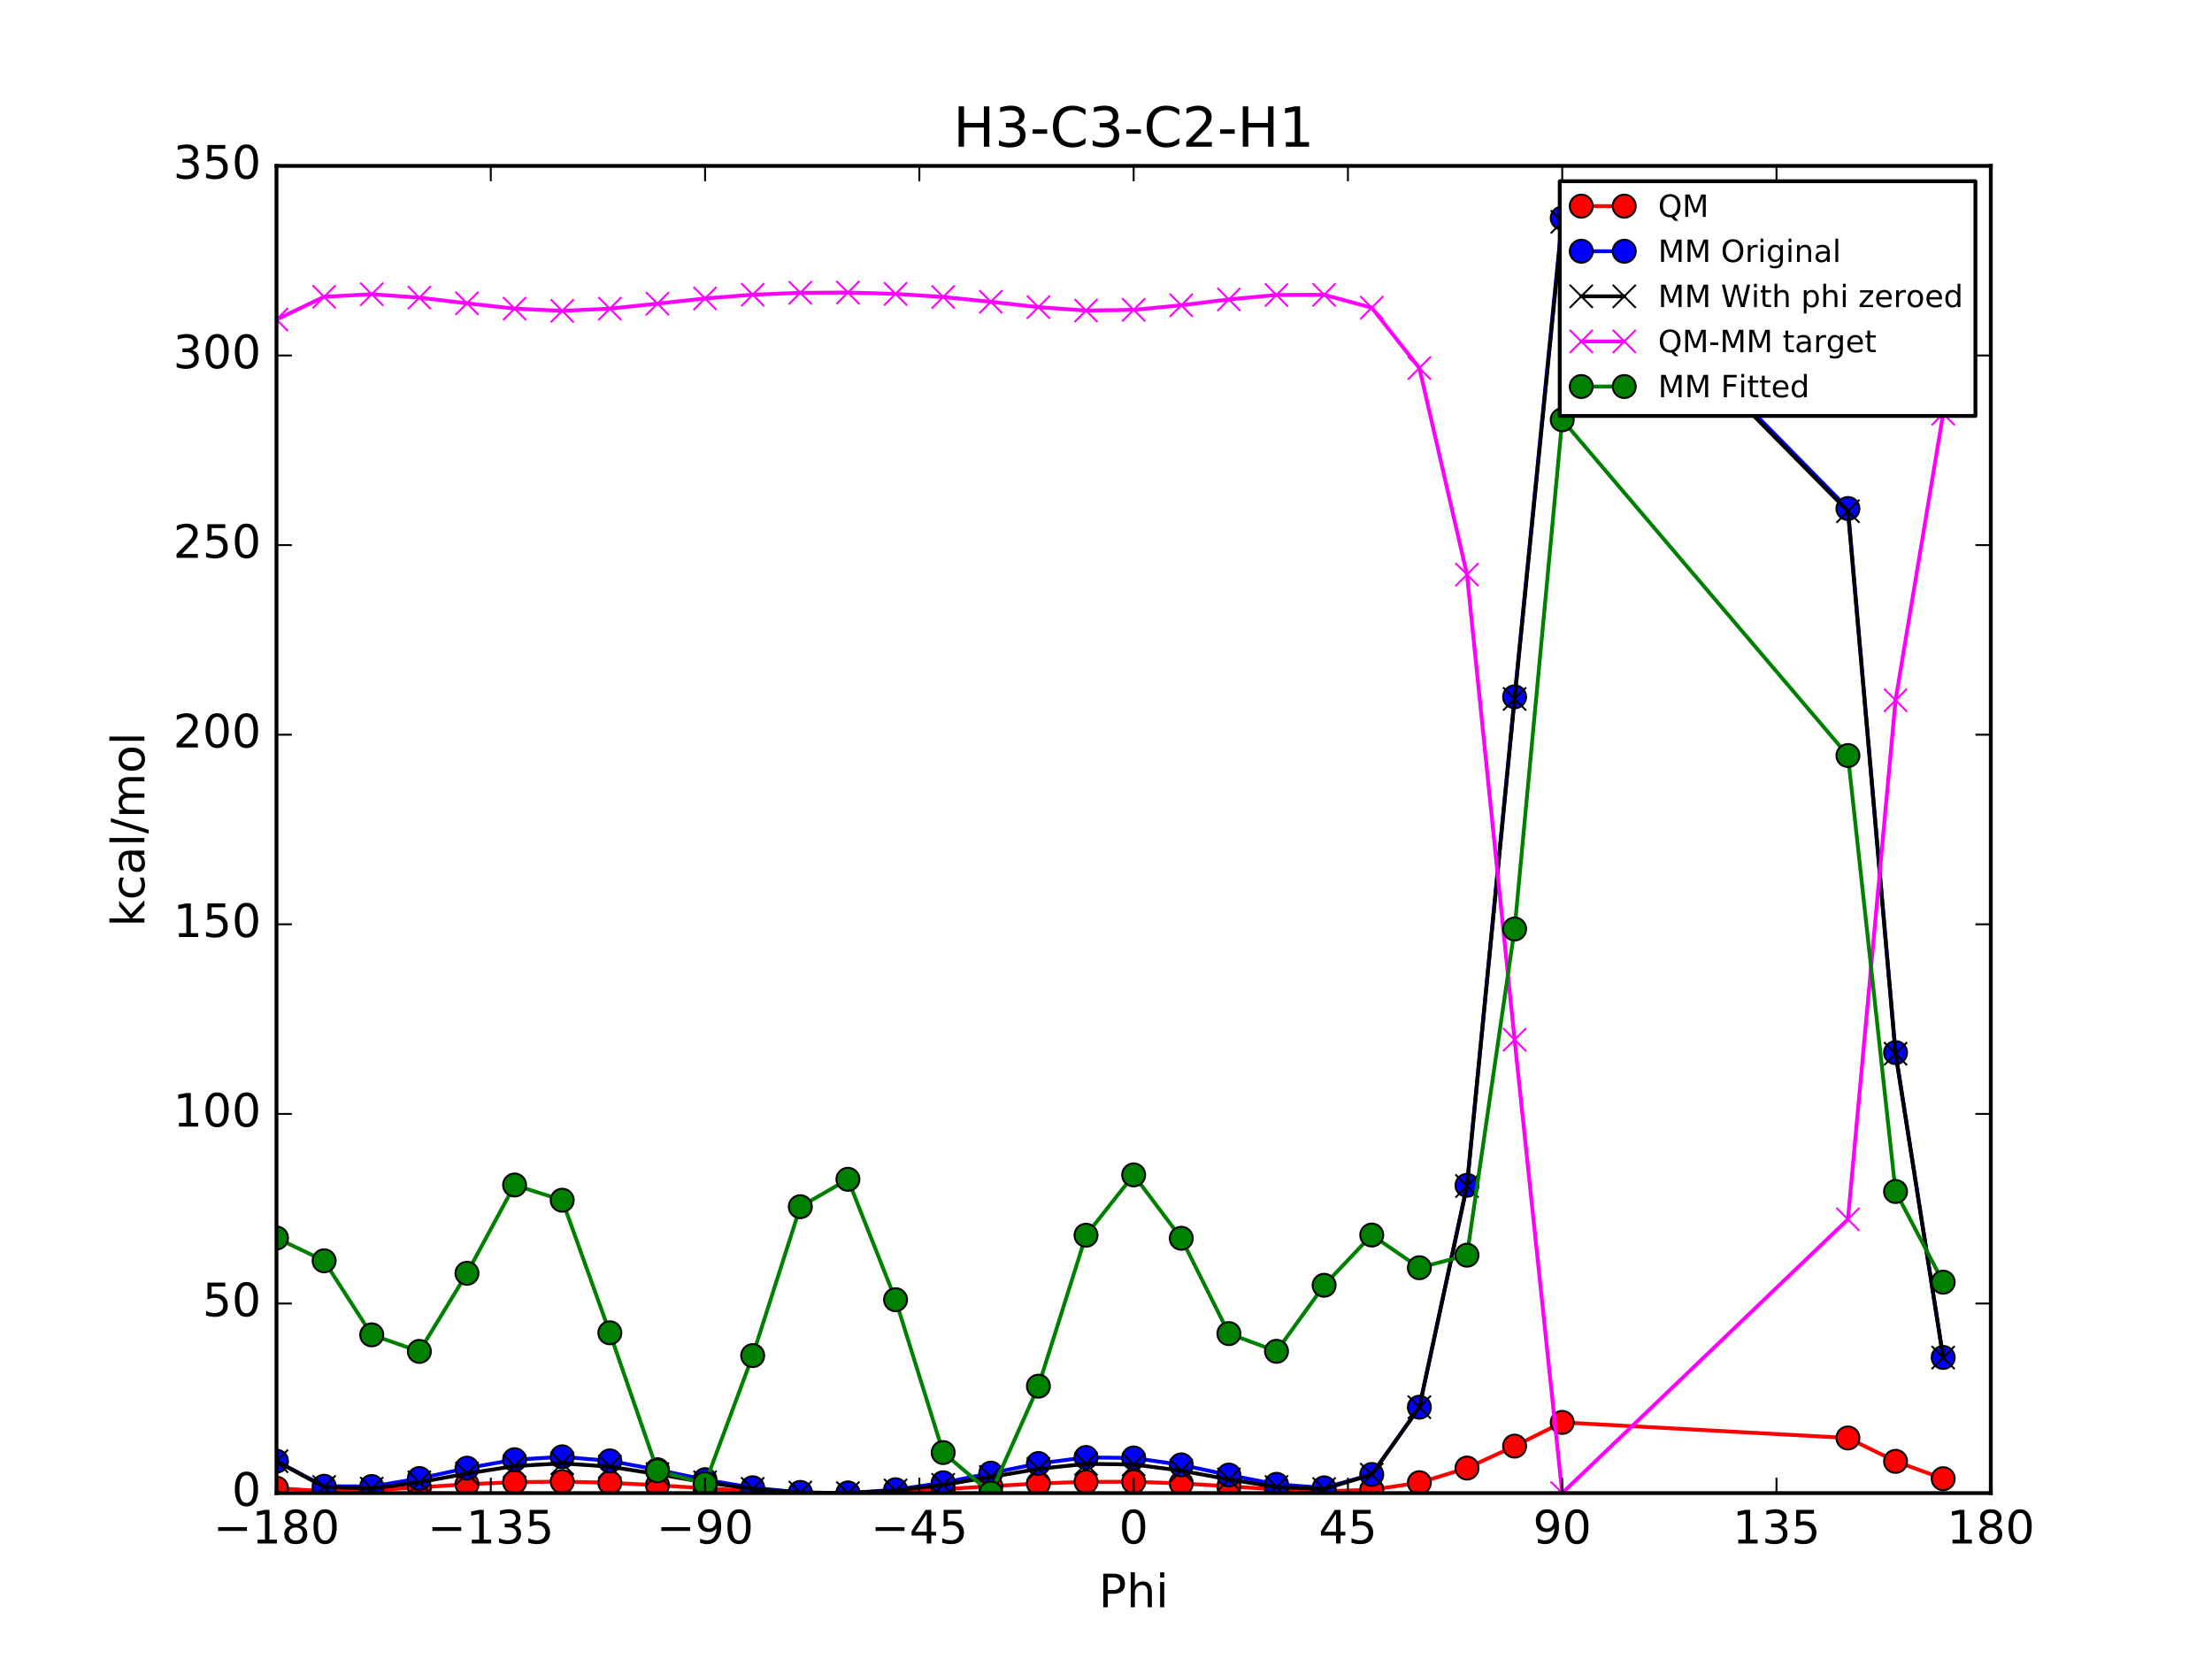 <?xml version="1.0" encoding="utf-8" standalone="no"?>
<!DOCTYPE svg PUBLIC "-//W3C//DTD SVG 1.1//EN"
  "http://www.w3.org/Graphics/SVG/1.1/DTD/svg11.dtd">
<!-- Created with matplotlib (http://matplotlib.org/) -->
<svg height="432pt" version="1.1" viewBox="0 0 576 432" width="576pt" xmlns="http://www.w3.org/2000/svg" xmlns:xlink="http://www.w3.org/1999/xlink">
 <defs>
  <style type="text/css">
*{stroke-linecap:butt;stroke-linejoin:round;stroke-miterlimit:100000;}
  </style>
 </defs>
 <g id="figure_1">
  <g id="patch_1">
   <path d="M 0 432 
L 576 432 
L 576 0 
L 0 0 
z
" style="fill:#ffffff;"/>
  </g>
  <g id="axes_1">
   <g id="patch_2">
    <path d="M 72 388.8 
L 518.4 388.8 
L 518.4 43.2 
L 72 43.2 
z
" style="fill:#ffffff;"/>
   </g>
   <g id="line2d_1">
    <path clip-path="url(#p89a4b77d7e)" d="M 72 387.505 
L 84.4 388.314 
L 96.8 388.067 
L 109.2 387.313 
L 121.6 386.502 
L 134 385.948 
L 146.4 385.811 
L 158.8 386.112 
L 171.2 386.75 
L 183.6 387.543 
L 196 388.269 
L 208.4 388.73 
L 220.8 388.8 
L 233.2 388.461 
L 245.6 387.804 
L 258 387.009 
L 270.4 386.295 
L 282.8 385.865 
L 295.2 385.852 
L 307.6 386.277 
L 320 387.029 
L 332.4 387.846 
L 344.8 388.321 
L 357.2 387.932 
L 369.6 386.092 
L 382 382.278 
L 394.4 376.563 
L 406.8 370.392 
L 481.2 374.445 
L 493.6 380.539 
L 506 385.049 
" style="fill:none;stroke:#ff0000;stroke-linecap:square;"/>
    <defs>
     <path d="M 0 3 
C 0.796 3 1.559 2.684 2.121 2.121 
C 2.684 1.559 3 0.796 3 0 
C 3 -0.796 2.684 -1.559 2.121 -2.121 
C 1.559 -2.684 0.796 -3 0 -3 
C -0.796 -3 -1.559 -2.684 -2.121 -2.121 
C -2.684 -1.559 -3 -0.796 -3 0 
C -3 0.796 -2.684 1.559 -2.121 2.121 
C -1.559 2.684 -0.796 3 0 3 
z
" id="m5b25fff03b" style="stroke:#000000;stroke-width:0.5;"/>
    </defs>
    <g clip-path="url(#p89a4b77d7e)">
     <use style="fill:#ff0000;stroke:#000000;stroke-width:0.5;" x="72" xlink:href="#m5b25fff03b" y="387.505"/>
     <use style="fill:#ff0000;stroke:#000000;stroke-width:0.5;" x="84.4" xlink:href="#m5b25fff03b" y="388.314"/>
     <use style="fill:#ff0000;stroke:#000000;stroke-width:0.5;" x="96.8" xlink:href="#m5b25fff03b" y="388.067"/>
     <use style="fill:#ff0000;stroke:#000000;stroke-width:0.5;" x="109.2" xlink:href="#m5b25fff03b" y="387.313"/>
     <use style="fill:#ff0000;stroke:#000000;stroke-width:0.5;" x="121.6" xlink:href="#m5b25fff03b" y="386.502"/>
     <use style="fill:#ff0000;stroke:#000000;stroke-width:0.5;" x="134" xlink:href="#m5b25fff03b" y="385.948"/>
     <use style="fill:#ff0000;stroke:#000000;stroke-width:0.5;" x="146.4" xlink:href="#m5b25fff03b" y="385.811"/>
     <use style="fill:#ff0000;stroke:#000000;stroke-width:0.5;" x="158.8" xlink:href="#m5b25fff03b" y="386.112"/>
     <use style="fill:#ff0000;stroke:#000000;stroke-width:0.5;" x="171.2" xlink:href="#m5b25fff03b" y="386.75"/>
     <use style="fill:#ff0000;stroke:#000000;stroke-width:0.5;" x="183.6" xlink:href="#m5b25fff03b" y="387.543"/>
     <use style="fill:#ff0000;stroke:#000000;stroke-width:0.5;" x="196" xlink:href="#m5b25fff03b" y="388.269"/>
     <use style="fill:#ff0000;stroke:#000000;stroke-width:0.5;" x="208.4" xlink:href="#m5b25fff03b" y="388.73"/>
     <use style="fill:#ff0000;stroke:#000000;stroke-width:0.5;" x="220.8" xlink:href="#m5b25fff03b" y="388.8"/>
     <use style="fill:#ff0000;stroke:#000000;stroke-width:0.5;" x="233.2" xlink:href="#m5b25fff03b" y="388.461"/>
     <use style="fill:#ff0000;stroke:#000000;stroke-width:0.5;" x="245.6" xlink:href="#m5b25fff03b" y="387.804"/>
     <use style="fill:#ff0000;stroke:#000000;stroke-width:0.5;" x="258" xlink:href="#m5b25fff03b" y="387.009"/>
     <use style="fill:#ff0000;stroke:#000000;stroke-width:0.5;" x="270.4" xlink:href="#m5b25fff03b" y="386.295"/>
     <use style="fill:#ff0000;stroke:#000000;stroke-width:0.5;" x="282.8" xlink:href="#m5b25fff03b" y="385.865"/>
     <use style="fill:#ff0000;stroke:#000000;stroke-width:0.5;" x="295.2" xlink:href="#m5b25fff03b" y="385.852"/>
     <use style="fill:#ff0000;stroke:#000000;stroke-width:0.5;" x="307.6" xlink:href="#m5b25fff03b" y="386.277"/>
     <use style="fill:#ff0000;stroke:#000000;stroke-width:0.5;" x="320" xlink:href="#m5b25fff03b" y="387.029"/>
     <use style="fill:#ff0000;stroke:#000000;stroke-width:0.5;" x="332.4" xlink:href="#m5b25fff03b" y="387.846"/>
     <use style="fill:#ff0000;stroke:#000000;stroke-width:0.5;" x="344.8" xlink:href="#m5b25fff03b" y="388.321"/>
     <use style="fill:#ff0000;stroke:#000000;stroke-width:0.5;" x="357.2" xlink:href="#m5b25fff03b" y="387.932"/>
     <use style="fill:#ff0000;stroke:#000000;stroke-width:0.5;" x="369.6" xlink:href="#m5b25fff03b" y="386.092"/>
     <use style="fill:#ff0000;stroke:#000000;stroke-width:0.5;" x="382" xlink:href="#m5b25fff03b" y="382.278"/>
     <use style="fill:#ff0000;stroke:#000000;stroke-width:0.5;" x="394.4" xlink:href="#m5b25fff03b" y="376.563"/>
     <use style="fill:#ff0000;stroke:#000000;stroke-width:0.5;" x="406.8" xlink:href="#m5b25fff03b" y="370.392"/>
     <use style="fill:#ff0000;stroke:#000000;stroke-width:0.5;" x="481.2" xlink:href="#m5b25fff03b" y="374.445"/>
     <use style="fill:#ff0000;stroke:#000000;stroke-width:0.5;" x="493.6" xlink:href="#m5b25fff03b" y="380.539"/>
     <use style="fill:#ff0000;stroke:#000000;stroke-width:0.5;" x="506" xlink:href="#m5b25fff03b" y="385.049"/>
    </g>
   </g>
   <g id="line2d_2">
    <path clip-path="url(#p89a4b77d7e)" d="M 72 380.488 
L 84.4 387.019 
L 96.8 387.078 
L 109.2 384.992 
L 121.6 382.303 
L 134 380.102 
L 146.4 379.356 
L 158.8 380.41 
L 171.2 382.717 
L 183.6 385.308 
L 196 387.408 
L 208.4 388.621 
L 220.8 388.8 
L 233.2 387.927 
L 245.6 386.098 
L 258 383.606 
L 270.4 381.094 
L 282.8 379.519 
L 295.2 379.65 
L 307.6 381.45 
L 320 384.096 
L 332.4 386.514 
L 344.8 387.439 
L 357.2 383.951 
L 369.6 366.429 
L 382 308.649 
L 394.4 181.45 
L 406.8 56.776 
L 481.2 132.415 
L 493.6 274.096 
L 506 353.475 
" style="fill:none;stroke:#0000ff;stroke-linecap:square;"/>
    <defs>
     <path d="M 0 3 
C 0.796 3 1.559 2.684 2.121 2.121 
C 2.684 1.559 3 0.796 3 0 
C 3 -0.796 2.684 -1.559 2.121 -2.121 
C 1.559 -2.684 0.796 -3 0 -3 
C -0.796 -3 -1.559 -2.684 -2.121 -2.121 
C -2.684 -1.559 -3 -0.796 -3 0 
C -3 0.796 -2.684 1.559 -2.121 2.121 
C -1.559 2.684 -0.796 3 0 3 
z
" id="mc483ec5162" style="stroke:#000000;stroke-width:0.5;"/>
    </defs>
    <g clip-path="url(#p89a4b77d7e)">
     <use style="fill:#0000ff;stroke:#000000;stroke-width:0.5;" x="72" xlink:href="#mc483ec5162" y="380.488"/>
     <use style="fill:#0000ff;stroke:#000000;stroke-width:0.5;" x="84.4" xlink:href="#mc483ec5162" y="387.019"/>
     <use style="fill:#0000ff;stroke:#000000;stroke-width:0.5;" x="96.8" xlink:href="#mc483ec5162" y="387.078"/>
     <use style="fill:#0000ff;stroke:#000000;stroke-width:0.5;" x="109.2" xlink:href="#mc483ec5162" y="384.992"/>
     <use style="fill:#0000ff;stroke:#000000;stroke-width:0.5;" x="121.6" xlink:href="#mc483ec5162" y="382.303"/>
     <use style="fill:#0000ff;stroke:#000000;stroke-width:0.5;" x="134" xlink:href="#mc483ec5162" y="380.102"/>
     <use style="fill:#0000ff;stroke:#000000;stroke-width:0.5;" x="146.4" xlink:href="#mc483ec5162" y="379.356"/>
     <use style="fill:#0000ff;stroke:#000000;stroke-width:0.5;" x="158.8" xlink:href="#mc483ec5162" y="380.41"/>
     <use style="fill:#0000ff;stroke:#000000;stroke-width:0.5;" x="171.2" xlink:href="#mc483ec5162" y="382.717"/>
     <use style="fill:#0000ff;stroke:#000000;stroke-width:0.5;" x="183.6" xlink:href="#mc483ec5162" y="385.308"/>
     <use style="fill:#0000ff;stroke:#000000;stroke-width:0.5;" x="196" xlink:href="#mc483ec5162" y="387.408"/>
     <use style="fill:#0000ff;stroke:#000000;stroke-width:0.5;" x="208.4" xlink:href="#mc483ec5162" y="388.621"/>
     <use style="fill:#0000ff;stroke:#000000;stroke-width:0.5;" x="220.8" xlink:href="#mc483ec5162" y="388.8"/>
     <use style="fill:#0000ff;stroke:#000000;stroke-width:0.5;" x="233.2" xlink:href="#mc483ec5162" y="387.927"/>
     <use style="fill:#0000ff;stroke:#000000;stroke-width:0.5;" x="245.6" xlink:href="#mc483ec5162" y="386.098"/>
     <use style="fill:#0000ff;stroke:#000000;stroke-width:0.5;" x="258" xlink:href="#mc483ec5162" y="383.606"/>
     <use style="fill:#0000ff;stroke:#000000;stroke-width:0.5;" x="270.4" xlink:href="#mc483ec5162" y="381.094"/>
     <use style="fill:#0000ff;stroke:#000000;stroke-width:0.5;" x="282.8" xlink:href="#mc483ec5162" y="379.519"/>
     <use style="fill:#0000ff;stroke:#000000;stroke-width:0.5;" x="295.2" xlink:href="#mc483ec5162" y="379.65"/>
     <use style="fill:#0000ff;stroke:#000000;stroke-width:0.5;" x="307.6" xlink:href="#mc483ec5162" y="381.45"/>
     <use style="fill:#0000ff;stroke:#000000;stroke-width:0.5;" x="320" xlink:href="#mc483ec5162" y="384.096"/>
     <use style="fill:#0000ff;stroke:#000000;stroke-width:0.5;" x="332.4" xlink:href="#mc483ec5162" y="386.514"/>
     <use style="fill:#0000ff;stroke:#000000;stroke-width:0.5;" x="344.8" xlink:href="#mc483ec5162" y="387.439"/>
     <use style="fill:#0000ff;stroke:#000000;stroke-width:0.5;" x="357.2" xlink:href="#mc483ec5162" y="383.951"/>
     <use style="fill:#0000ff;stroke:#000000;stroke-width:0.5;" x="369.6" xlink:href="#mc483ec5162" y="366.429"/>
     <use style="fill:#0000ff;stroke:#000000;stroke-width:0.5;" x="382" xlink:href="#mc483ec5162" y="308.649"/>
     <use style="fill:#0000ff;stroke:#000000;stroke-width:0.5;" x="394.4" xlink:href="#mc483ec5162" y="181.45"/>
     <use style="fill:#0000ff;stroke:#000000;stroke-width:0.5;" x="406.8" xlink:href="#mc483ec5162" y="56.776"/>
     <use style="fill:#0000ff;stroke:#000000;stroke-width:0.5;" x="481.2" xlink:href="#mc483ec5162" y="132.415"/>
     <use style="fill:#0000ff;stroke:#000000;stroke-width:0.5;" x="493.6" xlink:href="#mc483ec5162" y="274.096"/>
     <use style="fill:#0000ff;stroke:#000000;stroke-width:0.5;" x="506" xlink:href="#mc483ec5162" y="353.475"/>
    </g>
   </g>
   <g id="line2d_3">
    <path clip-path="url(#p89a4b77d7e)" d="M 72 380.488 
L 84.4 387.207 
L 96.8 387.631 
L 109.2 385.99 
L 121.6 383.705 
L 134 381.761 
L 146.4 381.053 
L 158.8 381.919 
L 171.2 383.861 
L 183.6 386.008 
L 196 387.704 
L 208.4 388.66 
L 220.8 388.8 
L 233.2 388.116 
L 245.6 386.652 
L 258 384.604 
L 270.4 382.497 
L 282.8 381.178 
L 295.2 381.348 
L 307.6 382.96 
L 320 385.24 
L 332.4 387.214 
L 344.8 387.734 
L 357.2 383.99 
L 369.6 366.429 
L 382 308.837 
L 394.4 182.003 
L 406.8 57.774 
L 481.2 133.115 
L 493.6 274.392 
L 506 353.514 
" style="fill:none;stroke:#000000;stroke-linecap:square;"/>
    <defs>
     <path d="M -3 3 
L 3 -3 
M -3 -3 
L 3 3 
" id="m28db52924e" style="stroke:#000000;stroke-width:0.5;"/>
    </defs>
    <g clip-path="url(#p89a4b77d7e)">
     <use style="stroke:#000000;stroke-width:0.5;" x="72" xlink:href="#m28db52924e" y="380.488"/>
     <use style="stroke:#000000;stroke-width:0.5;" x="84.4" xlink:href="#m28db52924e" y="387.207"/>
     <use style="stroke:#000000;stroke-width:0.5;" x="96.8" xlink:href="#m28db52924e" y="387.631"/>
     <use style="stroke:#000000;stroke-width:0.5;" x="109.2" xlink:href="#m28db52924e" y="385.99"/>
     <use style="stroke:#000000;stroke-width:0.5;" x="121.6" xlink:href="#m28db52924e" y="383.706"/>
     <use style="stroke:#000000;stroke-width:0.5;" x="134" xlink:href="#m28db52924e" y="381.761"/>
     <use style="stroke:#000000;stroke-width:0.5;" x="146.4" xlink:href="#m28db52924e" y="381.053"/>
     <use style="stroke:#000000;stroke-width:0.5;" x="158.8" xlink:href="#m28db52924e" y="381.919"/>
     <use style="stroke:#000000;stroke-width:0.5;" x="171.2" xlink:href="#m28db52924e" y="383.861"/>
     <use style="stroke:#000000;stroke-width:0.5;" x="183.6" xlink:href="#m28db52924e" y="386.008"/>
     <use style="stroke:#000000;stroke-width:0.5;" x="196" xlink:href="#m28db52924e" y="387.704"/>
     <use style="stroke:#000000;stroke-width:0.5;" x="208.4" xlink:href="#m28db52924e" y="388.66"/>
     <use style="stroke:#000000;stroke-width:0.5;" x="220.8" xlink:href="#m28db52924e" y="388.8"/>
     <use style="stroke:#000000;stroke-width:0.5;" x="233.2" xlink:href="#m28db52924e" y="388.116"/>
     <use style="stroke:#000000;stroke-width:0.5;" x="245.6" xlink:href="#m28db52924e" y="386.652"/>
     <use style="stroke:#000000;stroke-width:0.5;" x="258" xlink:href="#m28db52924e" y="384.604"/>
     <use style="stroke:#000000;stroke-width:0.5;" x="270.4" xlink:href="#m28db52924e" y="382.497"/>
     <use style="stroke:#000000;stroke-width:0.5;" x="282.8" xlink:href="#m28db52924e" y="381.178"/>
     <use style="stroke:#000000;stroke-width:0.5;" x="295.2" xlink:href="#m28db52924e" y="381.348"/>
     <use style="stroke:#000000;stroke-width:0.5;" x="307.6" xlink:href="#m28db52924e" y="382.96"/>
     <use style="stroke:#000000;stroke-width:0.5;" x="320" xlink:href="#m28db52924e" y="385.24"/>
     <use style="stroke:#000000;stroke-width:0.5;" x="332.4" xlink:href="#m28db52924e" y="387.214"/>
     <use style="stroke:#000000;stroke-width:0.5;" x="344.8" xlink:href="#m28db52924e" y="387.734"/>
     <use style="stroke:#000000;stroke-width:0.5;" x="357.2" xlink:href="#m28db52924e" y="383.99"/>
     <use style="stroke:#000000;stroke-width:0.5;" x="369.6" xlink:href="#m28db52924e" y="366.429"/>
     <use style="stroke:#000000;stroke-width:0.5;" x="382" xlink:href="#m28db52924e" y="308.837"/>
     <use style="stroke:#000000;stroke-width:0.5;" x="394.4" xlink:href="#m28db52924e" y="182.003"/>
     <use style="stroke:#000000;stroke-width:0.5;" x="406.8" xlink:href="#m28db52924e" y="57.774"/>
     <use style="stroke:#000000;stroke-width:0.5;" x="481.2" xlink:href="#m28db52924e" y="133.115"/>
     <use style="stroke:#000000;stroke-width:0.5;" x="493.6" xlink:href="#m28db52924e" y="274.392"/>
     <use style="stroke:#000000;stroke-width:0.5;" x="506" xlink:href="#m28db52924e" y="353.514"/>
    </g>
   </g>
   <g id="line2d_4">
    <path clip-path="url(#p89a4b77d7e)" d="M 72 83.199 
L 84.4 77.289 
L 96.8 76.618 
L 109.2 77.505 
L 121.6 78.978 
L 134 80.369 
L 146.4 80.94 
L 158.8 80.375 
L 171.2 79.071 
L 183.6 77.717 
L 196 76.747 
L 208.4 76.251 
L 220.8 76.182 
L 233.2 76.527 
L 245.6 77.334 
L 258 78.587 
L 270.4 79.981 
L 282.8 80.869 
L 295.2 80.686 
L 307.6 79.499 
L 320 77.97 
L 332.4 76.815 
L 344.8 76.769 
L 357.2 80.123 
L 369.6 95.845 
L 382 149.623 
L 394.4 270.742 
L 406.8 388.8 
L 481.2 317.512 
L 493.6 182.329 
L 506 107.716 
" style="fill:none;stroke:#ff00ff;stroke-linecap:square;"/>
    <defs>
     <path d="M -3 3 
L 3 -3 
M -3 -3 
L 3 3 
" id="m4cea2592e5" style="stroke:#ff00ff;stroke-width:0.5;"/>
    </defs>
    <g clip-path="url(#p89a4b77d7e)">
     <use style="fill:#ff00ff;stroke:#ff00ff;stroke-width:0.5;" x="72" xlink:href="#m4cea2592e5" y="83.199"/>
     <use style="fill:#ff00ff;stroke:#ff00ff;stroke-width:0.5;" x="84.4" xlink:href="#m4cea2592e5" y="77.289"/>
     <use style="fill:#ff00ff;stroke:#ff00ff;stroke-width:0.5;" x="96.8" xlink:href="#m4cea2592e5" y="76.618"/>
     <use style="fill:#ff00ff;stroke:#ff00ff;stroke-width:0.5;" x="109.2" xlink:href="#m4cea2592e5" y="77.505"/>
     <use style="fill:#ff00ff;stroke:#ff00ff;stroke-width:0.5;" x="121.6" xlink:href="#m4cea2592e5" y="78.978"/>
     <use style="fill:#ff00ff;stroke:#ff00ff;stroke-width:0.5;" x="134" xlink:href="#m4cea2592e5" y="80.369"/>
     <use style="fill:#ff00ff;stroke:#ff00ff;stroke-width:0.5;" x="146.4" xlink:href="#m4cea2592e5" y="80.94"/>
     <use style="fill:#ff00ff;stroke:#ff00ff;stroke-width:0.5;" x="158.8" xlink:href="#m4cea2592e5" y="80.375"/>
     <use style="fill:#ff00ff;stroke:#ff00ff;stroke-width:0.5;" x="171.2" xlink:href="#m4cea2592e5" y="79.071"/>
     <use style="fill:#ff00ff;stroke:#ff00ff;stroke-width:0.5;" x="183.6" xlink:href="#m4cea2592e5" y="77.717"/>
     <use style="fill:#ff00ff;stroke:#ff00ff;stroke-width:0.5;" x="196" xlink:href="#m4cea2592e5" y="76.747"/>
     <use style="fill:#ff00ff;stroke:#ff00ff;stroke-width:0.5;" x="208.4" xlink:href="#m4cea2592e5" y="76.251"/>
     <use style="fill:#ff00ff;stroke:#ff00ff;stroke-width:0.5;" x="220.8" xlink:href="#m4cea2592e5" y="76.182"/>
     <use style="fill:#ff00ff;stroke:#ff00ff;stroke-width:0.5;" x="233.2" xlink:href="#m4cea2592e5" y="76.527"/>
     <use style="fill:#ff00ff;stroke:#ff00ff;stroke-width:0.5;" x="245.6" xlink:href="#m4cea2592e5" y="77.334"/>
     <use style="fill:#ff00ff;stroke:#ff00ff;stroke-width:0.5;" x="258" xlink:href="#m4cea2592e5" y="78.587"/>
     <use style="fill:#ff00ff;stroke:#ff00ff;stroke-width:0.5;" x="270.4" xlink:href="#m4cea2592e5" y="79.981"/>
     <use style="fill:#ff00ff;stroke:#ff00ff;stroke-width:0.5;" x="282.8" xlink:href="#m4cea2592e5" y="80.869"/>
     <use style="fill:#ff00ff;stroke:#ff00ff;stroke-width:0.5;" x="295.2" xlink:href="#m4cea2592e5" y="80.686"/>
     <use style="fill:#ff00ff;stroke:#ff00ff;stroke-width:0.5;" x="307.6" xlink:href="#m4cea2592e5" y="79.499"/>
     <use style="fill:#ff00ff;stroke:#ff00ff;stroke-width:0.5;" x="320" xlink:href="#m4cea2592e5" y="77.97"/>
     <use style="fill:#ff00ff;stroke:#ff00ff;stroke-width:0.5;" x="332.4" xlink:href="#m4cea2592e5" y="76.815"/>
     <use style="fill:#ff00ff;stroke:#ff00ff;stroke-width:0.5;" x="344.8" xlink:href="#m4cea2592e5" y="76.769"/>
     <use style="fill:#ff00ff;stroke:#ff00ff;stroke-width:0.5;" x="357.2" xlink:href="#m4cea2592e5" y="80.123"/>
     <use style="fill:#ff00ff;stroke:#ff00ff;stroke-width:0.5;" x="369.6" xlink:href="#m4cea2592e5" y="95.845"/>
     <use style="fill:#ff00ff;stroke:#ff00ff;stroke-width:0.5;" x="382" xlink:href="#m4cea2592e5" y="149.623"/>
     <use style="fill:#ff00ff;stroke:#ff00ff;stroke-width:0.5;" x="394.4" xlink:href="#m4cea2592e5" y="270.742"/>
     <use style="fill:#ff00ff;stroke:#ff00ff;stroke-width:0.5;" x="406.8" xlink:href="#m4cea2592e5" y="388.8"/>
     <use style="fill:#ff00ff;stroke:#ff00ff;stroke-width:0.5;" x="481.2" xlink:href="#m4cea2592e5" y="317.512"/>
     <use style="fill:#ff00ff;stroke:#ff00ff;stroke-width:0.5;" x="493.6" xlink:href="#m4cea2592e5" y="182.329"/>
     <use style="fill:#ff00ff;stroke:#ff00ff;stroke-width:0.5;" x="506" xlink:href="#m4cea2592e5" y="107.716"/>
    </g>
   </g>
   <g id="line2d_5">
    <path clip-path="url(#p89a4b77d7e)" d="M 72 322.376 
L 84.4 328.308 
L 96.8 347.592 
L 109.2 351.901 
L 121.6 331.56 
L 134 308.575 
L 146.4 312.532 
L 158.8 347.057 
L 171.2 382.98 
L 183.6 386.344 
L 196 352.993 
L 208.4 314.222 
L 220.8 307.087 
L 233.2 338.438 
L 245.6 378.242 
L 258 388.8 
L 270.4 360.958 
L 282.8 321.65 
L 295.2 305.943 
L 307.6 322.443 
L 320 347.268 
L 332.4 351.88 
L 344.8 334.682 
L 357.2 321.598 
L 369.6 330.113 
L 382 326.848 
L 394.4 241.912 
L 406.8 109.316 
L 481.2 196.738 
L 493.6 310.266 
L 506 333.878 
" style="fill:none;stroke:#008000;stroke-linecap:square;"/>
    <defs>
     <path d="M 0 3 
C 0.796 3 1.559 2.684 2.121 2.121 
C 2.684 1.559 3 0.796 3 0 
C 3 -0.796 2.684 -1.559 2.121 -2.121 
C 1.559 -2.684 0.796 -3 0 -3 
C -0.796 -3 -1.559 -2.684 -2.121 -2.121 
C -2.684 -1.559 -3 -0.796 -3 0 
C -3 0.796 -2.684 1.559 -2.121 2.121 
C -1.559 2.684 -0.796 3 0 3 
z
" id="mf1d54297f1" style="stroke:#000000;stroke-width:0.5;"/>
    </defs>
    <g clip-path="url(#p89a4b77d7e)">
     <use style="fill:#008000;stroke:#000000;stroke-width:0.5;" x="72" xlink:href="#mf1d54297f1" y="322.376"/>
     <use style="fill:#008000;stroke:#000000;stroke-width:0.5;" x="84.4" xlink:href="#mf1d54297f1" y="328.308"/>
     <use style="fill:#008000;stroke:#000000;stroke-width:0.5;" x="96.8" xlink:href="#mf1d54297f1" y="347.592"/>
     <use style="fill:#008000;stroke:#000000;stroke-width:0.5;" x="109.2" xlink:href="#mf1d54297f1" y="351.901"/>
     <use style="fill:#008000;stroke:#000000;stroke-width:0.5;" x="121.6" xlink:href="#mf1d54297f1" y="331.56"/>
     <use style="fill:#008000;stroke:#000000;stroke-width:0.5;" x="134" xlink:href="#mf1d54297f1" y="308.575"/>
     <use style="fill:#008000;stroke:#000000;stroke-width:0.5;" x="146.4" xlink:href="#mf1d54297f1" y="312.532"/>
     <use style="fill:#008000;stroke:#000000;stroke-width:0.5;" x="158.8" xlink:href="#mf1d54297f1" y="347.057"/>
     <use style="fill:#008000;stroke:#000000;stroke-width:0.5;" x="171.2" xlink:href="#mf1d54297f1" y="382.98"/>
     <use style="fill:#008000;stroke:#000000;stroke-width:0.5;" x="183.6" xlink:href="#mf1d54297f1" y="386.344"/>
     <use style="fill:#008000;stroke:#000000;stroke-width:0.5;" x="196" xlink:href="#mf1d54297f1" y="352.993"/>
     <use style="fill:#008000;stroke:#000000;stroke-width:0.5;" x="208.4" xlink:href="#mf1d54297f1" y="314.222"/>
     <use style="fill:#008000;stroke:#000000;stroke-width:0.5;" x="220.8" xlink:href="#mf1d54297f1" y="307.087"/>
     <use style="fill:#008000;stroke:#000000;stroke-width:0.5;" x="233.2" xlink:href="#mf1d54297f1" y="338.438"/>
     <use style="fill:#008000;stroke:#000000;stroke-width:0.5;" x="245.6" xlink:href="#mf1d54297f1" y="378.242"/>
     <use style="fill:#008000;stroke:#000000;stroke-width:0.5;" x="258" xlink:href="#mf1d54297f1" y="388.8"/>
     <use style="fill:#008000;stroke:#000000;stroke-width:0.5;" x="270.4" xlink:href="#mf1d54297f1" y="360.958"/>
     <use style="fill:#008000;stroke:#000000;stroke-width:0.5;" x="282.8" xlink:href="#mf1d54297f1" y="321.65"/>
     <use style="fill:#008000;stroke:#000000;stroke-width:0.5;" x="295.2" xlink:href="#mf1d54297f1" y="305.943"/>
     <use style="fill:#008000;stroke:#000000;stroke-width:0.5;" x="307.6" xlink:href="#mf1d54297f1" y="322.443"/>
     <use style="fill:#008000;stroke:#000000;stroke-width:0.5;" x="320" xlink:href="#mf1d54297f1" y="347.268"/>
     <use style="fill:#008000;stroke:#000000;stroke-width:0.5;" x="332.4" xlink:href="#mf1d54297f1" y="351.88"/>
     <use style="fill:#008000;stroke:#000000;stroke-width:0.5;" x="344.8" xlink:href="#mf1d54297f1" y="334.682"/>
     <use style="fill:#008000;stroke:#000000;stroke-width:0.5;" x="357.2" xlink:href="#mf1d54297f1" y="321.598"/>
     <use style="fill:#008000;stroke:#000000;stroke-width:0.5;" x="369.6" xlink:href="#mf1d54297f1" y="330.113"/>
     <use style="fill:#008000;stroke:#000000;stroke-width:0.5;" x="382" xlink:href="#mf1d54297f1" y="326.848"/>
     <use style="fill:#008000;stroke:#000000;stroke-width:0.5;" x="394.4" xlink:href="#mf1d54297f1" y="241.912"/>
     <use style="fill:#008000;stroke:#000000;stroke-width:0.5;" x="406.8" xlink:href="#mf1d54297f1" y="109.316"/>
     <use style="fill:#008000;stroke:#000000;stroke-width:0.5;" x="481.2" xlink:href="#mf1d54297f1" y="196.738"/>
     <use style="fill:#008000;stroke:#000000;stroke-width:0.5;" x="493.6" xlink:href="#mf1d54297f1" y="310.266"/>
     <use style="fill:#008000;stroke:#000000;stroke-width:0.5;" x="506" xlink:href="#mf1d54297f1" y="333.878"/>
    </g>
   </g>
   <g id="patch_3">
    <path d="M 72 388.8 
L 72 43.2 
" style="fill:none;stroke:#000000;stroke-linecap:square;stroke-linejoin:miter;"/>
   </g>
   <g id="patch_4">
    <path d="M 72 388.8 
L 518.4 388.8 
" style="fill:none;stroke:#000000;stroke-linecap:square;stroke-linejoin:miter;"/>
   </g>
   <g id="patch_5">
    <path d="M 72 43.2 
L 518.4 43.2 
" style="fill:none;stroke:#000000;stroke-linecap:square;stroke-linejoin:miter;"/>
   </g>
   <g id="patch_6">
    <path d="M 518.4 388.8 
L 518.4 43.2 
" style="fill:none;stroke:#000000;stroke-linecap:square;stroke-linejoin:miter;"/>
   </g>
   <g id="matplotlib.axis_1">
    <g id="xtick_1">
     <g id="line2d_6">
      <defs>
       <path d="M 0 0 
L 0 -4 
" id="m501c90f278" style="stroke:#000000;stroke-width:0.5;"/>
      </defs>
      <g>
       <use style="stroke:#000000;stroke-width:0.5;" x="72.0" xlink:href="#m501c90f278" y="388.8"/>
      </g>
     </g>
     <g id="line2d_7">
      <defs>
       <path d="M 0 0 
L 0 4 
" id="ma405de0286" style="stroke:#000000;stroke-width:0.5;"/>
      </defs>
      <g>
       <use style="stroke:#000000;stroke-width:0.5;" x="72.0" xlink:href="#ma405de0286" y="43.2"/>
      </g>
     </g>
     <g id="text_1">
      <!-- −180 -->
      <defs>
       <path d="M 31.781 34.625 
Q 24.75 34.625 20.719 30.859 
Q 16.703 27.094 16.703 20.516 
Q 16.703 13.922 20.719 10.156 
Q 24.75 6.391 31.781 6.391 
Q 38.812 6.391 42.859 10.172 
Q 46.922 13.969 46.922 20.516 
Q 46.922 27.094 42.891 30.859 
Q 38.875 34.625 31.781 34.625 
M 21.922 38.812 
Q 15.578 40.375 12.031 44.719 
Q 8.5 49.078 8.5 55.328 
Q 8.5 64.062 14.719 69.141 
Q 20.953 74.219 31.781 74.219 
Q 42.672 74.219 48.875 69.141 
Q 55.078 64.062 55.078 55.328 
Q 55.078 49.078 51.531 44.719 
Q 48 40.375 41.703 38.812 
Q 48.828 37.156 52.797 32.312 
Q 56.781 27.484 56.781 20.516 
Q 56.781 9.906 50.312 4.234 
Q 43.844 -1.422 31.781 -1.422 
Q 19.734 -1.422 13.25 4.234 
Q 6.781 9.906 6.781 20.516 
Q 6.781 27.484 10.781 32.312 
Q 14.797 37.156 21.922 38.812 
M 18.312 54.391 
Q 18.312 48.734 21.844 45.562 
Q 25.391 42.391 31.781 42.391 
Q 38.141 42.391 41.719 45.562 
Q 45.312 48.734 45.312 54.391 
Q 45.312 60.062 41.719 63.234 
Q 38.141 66.406 31.781 66.406 
Q 25.391 66.406 21.844 63.234 
Q 18.312 60.062 18.312 54.391 
" id="BitstreamVeraSans-Roman-38"/>
       <path d="M 10.594 35.5 
L 73.188 35.5 
L 73.188 27.203 
L 10.594 27.203 
z
" id="BitstreamVeraSans-Roman-2212"/>
       <path d="M 31.781 66.406 
Q 24.172 66.406 20.328 58.906 
Q 16.5 51.422 16.5 36.375 
Q 16.5 21.391 20.328 13.891 
Q 24.172 6.391 31.781 6.391 
Q 39.453 6.391 43.281 13.891 
Q 47.125 21.391 47.125 36.375 
Q 47.125 51.422 43.281 58.906 
Q 39.453 66.406 31.781 66.406 
M 31.781 74.219 
Q 44.047 74.219 50.516 64.516 
Q 56.984 54.828 56.984 36.375 
Q 56.984 17.969 50.516 8.266 
Q 44.047 -1.422 31.781 -1.422 
Q 19.531 -1.422 13.062 8.266 
Q 6.594 17.969 6.594 36.375 
Q 6.594 54.828 13.062 64.516 
Q 19.531 74.219 31.781 74.219 
" id="BitstreamVeraSans-Roman-30"/>
       <path d="M 12.406 8.297 
L 28.516 8.297 
L 28.516 63.922 
L 10.984 60.406 
L 10.984 69.391 
L 28.422 72.906 
L 38.281 72.906 
L 38.281 8.297 
L 54.391 8.297 
L 54.391 0 
L 12.406 0 
z
" id="BitstreamVeraSans-Roman-31"/>
      </defs>
      <g transform="translate(55.52 401.918)scale(0.12 -0.12)">
       <use xlink:href="#BitstreamVeraSans-Roman-2212"/>
       <use x="83.789" xlink:href="#BitstreamVeraSans-Roman-31"/>
       <use x="147.412" xlink:href="#BitstreamVeraSans-Roman-38"/>
       <use x="211.035" xlink:href="#BitstreamVeraSans-Roman-30"/>
      </g>
     </g>
    </g>
    <g id="xtick_2">
     <g id="line2d_8">
      <g>
       <use style="stroke:#000000;stroke-width:0.5;" x="127.8" xlink:href="#m501c90f278" y="388.8"/>
      </g>
     </g>
     <g id="line2d_9">
      <g>
       <use style="stroke:#000000;stroke-width:0.5;" x="127.8" xlink:href="#ma405de0286" y="43.2"/>
      </g>
     </g>
     <g id="text_2">
      <!-- −135 -->
      <defs>
       <path d="M 40.578 39.312 
Q 47.656 37.797 51.625 33 
Q 55.609 28.219 55.609 21.188 
Q 55.609 10.406 48.188 4.484 
Q 40.766 -1.422 27.094 -1.422 
Q 22.516 -1.422 17.656 -0.516 
Q 12.797 0.391 7.625 2.203 
L 7.625 11.719 
Q 11.719 9.328 16.594 8.109 
Q 21.484 6.891 26.812 6.891 
Q 36.078 6.891 40.938 10.547 
Q 45.797 14.203 45.797 21.188 
Q 45.797 27.641 41.281 31.266 
Q 36.766 34.906 28.719 34.906 
L 20.219 34.906 
L 20.219 43.016 
L 29.109 43.016 
Q 36.375 43.016 40.234 45.922 
Q 44.094 48.828 44.094 54.297 
Q 44.094 59.906 40.109 62.906 
Q 36.141 65.922 28.719 65.922 
Q 24.656 65.922 20.016 65.031 
Q 15.375 64.156 9.812 62.312 
L 9.812 71.094 
Q 15.438 72.656 20.344 73.438 
Q 25.25 74.219 29.594 74.219 
Q 40.828 74.219 47.359 69.109 
Q 53.906 64.016 53.906 55.328 
Q 53.906 49.266 50.438 45.094 
Q 46.969 40.922 40.578 39.312 
" id="BitstreamVeraSans-Roman-33"/>
       <path d="M 10.797 72.906 
L 49.516 72.906 
L 49.516 64.594 
L 19.828 64.594 
L 19.828 46.734 
Q 21.969 47.469 24.109 47.828 
Q 26.266 48.188 28.422 48.188 
Q 40.625 48.188 47.75 41.5 
Q 54.891 34.812 54.891 23.391 
Q 54.891 11.625 47.562 5.094 
Q 40.234 -1.422 26.906 -1.422 
Q 22.312 -1.422 17.547 -0.641 
Q 12.797 0.141 7.719 1.703 
L 7.719 11.625 
Q 12.109 9.234 16.797 8.062 
Q 21.484 6.891 26.703 6.891 
Q 35.156 6.891 40.078 11.328 
Q 45.016 15.766 45.016 23.391 
Q 45.016 31 40.078 35.438 
Q 35.156 39.891 26.703 39.891 
Q 22.75 39.891 18.812 39.016 
Q 14.891 38.141 10.797 36.281 
z
" id="BitstreamVeraSans-Roman-35"/>
      </defs>
      <g transform="translate(111.32 401.918)scale(0.12 -0.12)">
       <use xlink:href="#BitstreamVeraSans-Roman-2212"/>
       <use x="83.789" xlink:href="#BitstreamVeraSans-Roman-31"/>
       <use x="147.412" xlink:href="#BitstreamVeraSans-Roman-33"/>
       <use x="211.035" xlink:href="#BitstreamVeraSans-Roman-35"/>
      </g>
     </g>
    </g>
    <g id="xtick_3">
     <g id="line2d_10">
      <g>
       <use style="stroke:#000000;stroke-width:0.5;" x="183.6" xlink:href="#m501c90f278" y="388.8"/>
      </g>
     </g>
     <g id="line2d_11">
      <g>
       <use style="stroke:#000000;stroke-width:0.5;" x="183.6" xlink:href="#ma405de0286" y="43.2"/>
      </g>
     </g>
     <g id="text_3">
      <!-- −90 -->
      <defs>
       <path d="M 10.984 1.516 
L 10.984 10.5 
Q 14.703 8.734 18.5 7.812 
Q 22.312 6.891 25.984 6.891 
Q 35.75 6.891 40.891 13.453 
Q 46.047 20.016 46.781 33.406 
Q 43.953 29.203 39.594 26.953 
Q 35.25 24.703 29.984 24.703 
Q 19.047 24.703 12.672 31.312 
Q 6.297 37.938 6.297 49.422 
Q 6.297 60.641 12.938 67.422 
Q 19.578 74.219 30.609 74.219 
Q 43.266 74.219 49.922 64.516 
Q 56.594 54.828 56.594 36.375 
Q 56.594 19.141 48.406 8.859 
Q 40.234 -1.422 26.422 -1.422 
Q 22.703 -1.422 18.891 -0.688 
Q 15.094 0.047 10.984 1.516 
M 30.609 32.422 
Q 37.25 32.422 41.125 36.953 
Q 45.016 41.5 45.016 49.422 
Q 45.016 57.281 41.125 61.844 
Q 37.25 66.406 30.609 66.406 
Q 23.969 66.406 20.094 61.844 
Q 16.219 57.281 16.219 49.422 
Q 16.219 41.5 20.094 36.953 
Q 23.969 32.422 30.609 32.422 
" id="BitstreamVeraSans-Roman-39"/>
      </defs>
      <g transform="translate(170.937 401.918)scale(0.12 -0.12)">
       <use xlink:href="#BitstreamVeraSans-Roman-2212"/>
       <use x="83.789" xlink:href="#BitstreamVeraSans-Roman-39"/>
       <use x="147.412" xlink:href="#BitstreamVeraSans-Roman-30"/>
      </g>
     </g>
    </g>
    <g id="xtick_4">
     <g id="line2d_12">
      <g>
       <use style="stroke:#000000;stroke-width:0.5;" x="239.4" xlink:href="#m501c90f278" y="388.8"/>
      </g>
     </g>
     <g id="line2d_13">
      <g>
       <use style="stroke:#000000;stroke-width:0.5;" x="239.4" xlink:href="#ma405de0286" y="43.2"/>
      </g>
     </g>
     <g id="text_4">
      <!-- −45 -->
      <defs>
       <path d="M 37.797 64.312 
L 12.891 25.391 
L 37.797 25.391 
z
M 35.203 72.906 
L 47.609 72.906 
L 47.609 25.391 
L 58.016 25.391 
L 58.016 17.188 
L 47.609 17.188 
L 47.609 0 
L 37.797 0 
L 37.797 17.188 
L 4.891 17.188 
L 4.891 26.703 
z
" id="BitstreamVeraSans-Roman-34"/>
      </defs>
      <g transform="translate(226.737 401.918)scale(0.12 -0.12)">
       <use xlink:href="#BitstreamVeraSans-Roman-2212"/>
       <use x="83.789" xlink:href="#BitstreamVeraSans-Roman-34"/>
       <use x="147.412" xlink:href="#BitstreamVeraSans-Roman-35"/>
      </g>
     </g>
    </g>
    <g id="xtick_5">
     <g id="line2d_14">
      <g>
       <use style="stroke:#000000;stroke-width:0.5;" x="295.2" xlink:href="#m501c90f278" y="388.8"/>
      </g>
     </g>
     <g id="line2d_15">
      <g>
       <use style="stroke:#000000;stroke-width:0.5;" x="295.2" xlink:href="#ma405de0286" y="43.2"/>
      </g>
     </g>
     <g id="text_5">
      <!-- 0 -->
      <g transform="translate(291.382 401.918)scale(0.12 -0.12)">
       <use xlink:href="#BitstreamVeraSans-Roman-30"/>
      </g>
     </g>
    </g>
    <g id="xtick_6">
     <g id="line2d_16">
      <g>
       <use style="stroke:#000000;stroke-width:0.5;" x="351.0" xlink:href="#m501c90f278" y="388.8"/>
      </g>
     </g>
     <g id="line2d_17">
      <g>
       <use style="stroke:#000000;stroke-width:0.5;" x="351.0" xlink:href="#ma405de0286" y="43.2"/>
      </g>
     </g>
     <g id="text_6">
      <!-- 45 -->
      <g transform="translate(343.365 401.918)scale(0.12 -0.12)">
       <use xlink:href="#BitstreamVeraSans-Roman-34"/>
       <use x="63.623" xlink:href="#BitstreamVeraSans-Roman-35"/>
      </g>
     </g>
    </g>
    <g id="xtick_7">
     <g id="line2d_18">
      <g>
       <use style="stroke:#000000;stroke-width:0.5;" x="406.8" xlink:href="#m501c90f278" y="388.8"/>
      </g>
     </g>
     <g id="line2d_19">
      <g>
       <use style="stroke:#000000;stroke-width:0.5;" x="406.8" xlink:href="#ma405de0286" y="43.2"/>
      </g>
     </g>
     <g id="text_7">
      <!-- 90 -->
      <g transform="translate(399.165 401.918)scale(0.12 -0.12)">
       <use xlink:href="#BitstreamVeraSans-Roman-39"/>
       <use x="63.623" xlink:href="#BitstreamVeraSans-Roman-30"/>
      </g>
     </g>
    </g>
    <g id="xtick_8">
     <g id="line2d_20">
      <g>
       <use style="stroke:#000000;stroke-width:0.5;" x="462.6" xlink:href="#m501c90f278" y="388.8"/>
      </g>
     </g>
     <g id="line2d_21">
      <g>
       <use style="stroke:#000000;stroke-width:0.5;" x="462.6" xlink:href="#ma405de0286" y="43.2"/>
      </g>
     </g>
     <g id="text_8">
      <!-- 135 -->
      <g transform="translate(451.147 401.918)scale(0.12 -0.12)">
       <use xlink:href="#BitstreamVeraSans-Roman-31"/>
       <use x="63.623" xlink:href="#BitstreamVeraSans-Roman-33"/>
       <use x="127.246" xlink:href="#BitstreamVeraSans-Roman-35"/>
      </g>
     </g>
    </g>
    <g id="xtick_9">
     <g id="line2d_22">
      <g>
       <use style="stroke:#000000;stroke-width:0.5;" x="518.4" xlink:href="#m501c90f278" y="388.8"/>
      </g>
     </g>
     <g id="line2d_23">
      <g>
       <use style="stroke:#000000;stroke-width:0.5;" x="518.4" xlink:href="#ma405de0286" y="43.2"/>
      </g>
     </g>
     <g id="text_9">
      <!-- 180 -->
      <g transform="translate(506.947 401.918)scale(0.12 -0.12)">
       <use xlink:href="#BitstreamVeraSans-Roman-31"/>
       <use x="63.623" xlink:href="#BitstreamVeraSans-Roman-38"/>
       <use x="127.246" xlink:href="#BitstreamVeraSans-Roman-30"/>
      </g>
     </g>
    </g>
    <g id="text_10">
     <!-- Phi -->
     <defs>
      <path d="M 19.672 64.797 
L 19.672 37.406 
L 32.078 37.406 
Q 38.969 37.406 42.719 40.969 
Q 46.484 44.531 46.484 51.125 
Q 46.484 57.672 42.719 61.234 
Q 38.969 64.797 32.078 64.797 
z
M 9.812 72.906 
L 32.078 72.906 
Q 44.344 72.906 50.609 67.359 
Q 56.891 61.812 56.891 51.125 
Q 56.891 40.328 50.609 34.812 
Q 44.344 29.297 32.078 29.297 
L 19.672 29.297 
L 19.672 0 
L 9.812 0 
z
" id="BitstreamVeraSans-Roman-50"/>
      <path d="M 9.422 54.688 
L 18.406 54.688 
L 18.406 0 
L 9.422 0 
z
M 9.422 75.984 
L 18.406 75.984 
L 18.406 64.594 
L 9.422 64.594 
z
" id="BitstreamVeraSans-Roman-69"/>
      <path d="M 54.891 33.016 
L 54.891 0 
L 45.906 0 
L 45.906 32.719 
Q 45.906 40.484 42.875 44.328 
Q 39.844 48.188 33.797 48.188 
Q 26.516 48.188 22.312 43.547 
Q 18.109 38.922 18.109 30.906 
L 18.109 0 
L 9.078 0 
L 9.078 75.984 
L 18.109 75.984 
L 18.109 46.188 
Q 21.344 51.125 25.703 53.562 
Q 30.078 56 35.797 56 
Q 45.219 56 50.047 50.172 
Q 54.891 44.344 54.891 33.016 
" id="BitstreamVeraSans-Roman-68"/>
     </defs>
     <g transform="translate(286.113 418.532)scale(0.12 -0.12)">
      <use xlink:href="#BitstreamVeraSans-Roman-50"/>
      <use x="60.303" xlink:href="#BitstreamVeraSans-Roman-68"/>
      <use x="123.682" xlink:href="#BitstreamVeraSans-Roman-69"/>
     </g>
    </g>
   </g>
   <g id="matplotlib.axis_2">
    <g id="ytick_1">
     <g id="line2d_24">
      <defs>
       <path d="M 0 0 
L 4 0 
" id="m9b8c489b2f" style="stroke:#000000;stroke-width:0.5;"/>
      </defs>
      <g>
       <use style="stroke:#000000;stroke-width:0.5;" x="72.0" xlink:href="#m9b8c489b2f" y="388.8"/>
      </g>
     </g>
     <g id="line2d_25">
      <defs>
       <path d="M 0 0 
L -4 0 
" id="me1a76c009a" style="stroke:#000000;stroke-width:0.5;"/>
      </defs>
      <g>
       <use style="stroke:#000000;stroke-width:0.5;" x="518.4" xlink:href="#me1a76c009a" y="388.8"/>
      </g>
     </g>
     <g id="text_11">
      <!-- 0 -->
      <g transform="translate(60.365 392.111)scale(0.12 -0.12)">
       <use xlink:href="#BitstreamVeraSans-Roman-30"/>
      </g>
     </g>
    </g>
    <g id="ytick_2">
     <g id="line2d_26">
      <g>
       <use style="stroke:#000000;stroke-width:0.5;" x="72.0" xlink:href="#m9b8c489b2f" y="339.429"/>
      </g>
     </g>
     <g id="line2d_27">
      <g>
       <use style="stroke:#000000;stroke-width:0.5;" x="518.4" xlink:href="#me1a76c009a" y="339.429"/>
      </g>
     </g>
     <g id="text_12">
      <!-- 50 -->
      <g transform="translate(52.73 342.74)scale(0.12 -0.12)">
       <use xlink:href="#BitstreamVeraSans-Roman-35"/>
       <use x="63.623" xlink:href="#BitstreamVeraSans-Roman-30"/>
      </g>
     </g>
    </g>
    <g id="ytick_3">
     <g id="line2d_28">
      <g>
       <use style="stroke:#000000;stroke-width:0.5;" x="72.0" xlink:href="#m9b8c489b2f" y="290.057"/>
      </g>
     </g>
     <g id="line2d_29">
      <g>
       <use style="stroke:#000000;stroke-width:0.5;" x="518.4" xlink:href="#me1a76c009a" y="290.057"/>
      </g>
     </g>
     <g id="text_13">
      <!-- 100 -->
      <g transform="translate(45.095 293.368)scale(0.12 -0.12)">
       <use xlink:href="#BitstreamVeraSans-Roman-31"/>
       <use x="63.623" xlink:href="#BitstreamVeraSans-Roman-30"/>
       <use x="127.246" xlink:href="#BitstreamVeraSans-Roman-30"/>
      </g>
     </g>
    </g>
    <g id="ytick_4">
     <g id="line2d_30">
      <g>
       <use style="stroke:#000000;stroke-width:0.5;" x="72.0" xlink:href="#m9b8c489b2f" y="240.686"/>
      </g>
     </g>
     <g id="line2d_31">
      <g>
       <use style="stroke:#000000;stroke-width:0.5;" x="518.4" xlink:href="#me1a76c009a" y="240.686"/>
      </g>
     </g>
     <g id="text_14">
      <!-- 150 -->
      <g transform="translate(45.095 243.997)scale(0.12 -0.12)">
       <use xlink:href="#BitstreamVeraSans-Roman-31"/>
       <use x="63.623" xlink:href="#BitstreamVeraSans-Roman-35"/>
       <use x="127.246" xlink:href="#BitstreamVeraSans-Roman-30"/>
      </g>
     </g>
    </g>
    <g id="ytick_5">
     <g id="line2d_32">
      <g>
       <use style="stroke:#000000;stroke-width:0.5;" x="72.0" xlink:href="#m9b8c489b2f" y="191.314"/>
      </g>
     </g>
     <g id="line2d_33">
      <g>
       <use style="stroke:#000000;stroke-width:0.5;" x="518.4" xlink:href="#me1a76c009a" y="191.314"/>
      </g>
     </g>
     <g id="text_15">
      <!-- 200 -->
      <defs>
       <path d="M 19.188 8.297 
L 53.609 8.297 
L 53.609 0 
L 7.328 0 
L 7.328 8.297 
Q 12.938 14.109 22.625 23.891 
Q 32.328 33.688 34.812 36.531 
Q 39.547 41.844 41.422 45.531 
Q 43.312 49.219 43.312 52.781 
Q 43.312 58.594 39.234 62.25 
Q 35.156 65.922 28.609 65.922 
Q 23.969 65.922 18.812 64.312 
Q 13.672 62.703 7.812 59.422 
L 7.812 69.391 
Q 13.766 71.781 18.938 73 
Q 24.125 74.219 28.422 74.219 
Q 39.75 74.219 46.484 68.547 
Q 53.219 62.891 53.219 53.422 
Q 53.219 48.922 51.531 44.891 
Q 49.859 40.875 45.406 35.406 
Q 44.188 33.984 37.641 27.219 
Q 31.109 20.453 19.188 8.297 
" id="BitstreamVeraSans-Roman-32"/>
      </defs>
      <g transform="translate(45.095 194.626)scale(0.12 -0.12)">
       <use xlink:href="#BitstreamVeraSans-Roman-32"/>
       <use x="63.623" xlink:href="#BitstreamVeraSans-Roman-30"/>
       <use x="127.246" xlink:href="#BitstreamVeraSans-Roman-30"/>
      </g>
     </g>
    </g>
    <g id="ytick_6">
     <g id="line2d_34">
      <g>
       <use style="stroke:#000000;stroke-width:0.5;" x="72.0" xlink:href="#m9b8c489b2f" y="141.943"/>
      </g>
     </g>
     <g id="line2d_35">
      <g>
       <use style="stroke:#000000;stroke-width:0.5;" x="518.4" xlink:href="#me1a76c009a" y="141.943"/>
      </g>
     </g>
     <g id="text_16">
      <!-- 250 -->
      <g transform="translate(45.095 145.254)scale(0.12 -0.12)">
       <use xlink:href="#BitstreamVeraSans-Roman-32"/>
       <use x="63.623" xlink:href="#BitstreamVeraSans-Roman-35"/>
       <use x="127.246" xlink:href="#BitstreamVeraSans-Roman-30"/>
      </g>
     </g>
    </g>
    <g id="ytick_7">
     <g id="line2d_36">
      <g>
       <use style="stroke:#000000;stroke-width:0.5;" x="72.0" xlink:href="#m9b8c489b2f" y="92.571"/>
      </g>
     </g>
     <g id="line2d_37">
      <g>
       <use style="stroke:#000000;stroke-width:0.5;" x="518.4" xlink:href="#me1a76c009a" y="92.571"/>
      </g>
     </g>
     <g id="text_17">
      <!-- 300 -->
      <g transform="translate(45.095 95.883)scale(0.12 -0.12)">
       <use xlink:href="#BitstreamVeraSans-Roman-33"/>
       <use x="63.623" xlink:href="#BitstreamVeraSans-Roman-30"/>
       <use x="127.246" xlink:href="#BitstreamVeraSans-Roman-30"/>
      </g>
     </g>
    </g>
    <g id="ytick_8">
     <g id="line2d_38">
      <g>
       <use style="stroke:#000000;stroke-width:0.5;" x="72.0" xlink:href="#m9b8c489b2f" y="43.2"/>
      </g>
     </g>
     <g id="line2d_39">
      <g>
       <use style="stroke:#000000;stroke-width:0.5;" x="518.4" xlink:href="#me1a76c009a" y="43.2"/>
      </g>
     </g>
     <g id="text_18">
      <!-- 350 -->
      <g transform="translate(45.095 46.511)scale(0.12 -0.12)">
       <use xlink:href="#BitstreamVeraSans-Roman-33"/>
       <use x="63.623" xlink:href="#BitstreamVeraSans-Roman-35"/>
       <use x="127.246" xlink:href="#BitstreamVeraSans-Roman-30"/>
      </g>
     </g>
    </g>
    <g id="text_19">
     <!-- kcal/mol -->
     <defs>
      <path d="M 9.078 75.984 
L 18.109 75.984 
L 18.109 31.109 
L 44.922 54.688 
L 56.391 54.688 
L 27.391 29.109 
L 57.625 0 
L 45.906 0 
L 18.109 26.703 
L 18.109 0 
L 9.078 0 
z
" id="BitstreamVeraSans-Roman-6b"/>
      <path d="M 30.609 48.391 
Q 23.391 48.391 19.188 42.75 
Q 14.984 37.109 14.984 27.297 
Q 14.984 17.484 19.156 11.844 
Q 23.344 6.203 30.609 6.203 
Q 37.797 6.203 41.984 11.859 
Q 46.188 17.531 46.188 27.297 
Q 46.188 37.016 41.984 42.703 
Q 37.797 48.391 30.609 48.391 
M 30.609 56 
Q 42.328 56 49.016 48.375 
Q 55.719 40.766 55.719 27.297 
Q 55.719 13.875 49.016 6.219 
Q 42.328 -1.422 30.609 -1.422 
Q 18.844 -1.422 12.172 6.219 
Q 5.516 13.875 5.516 27.297 
Q 5.516 40.766 12.172 48.375 
Q 18.844 56 30.609 56 
" id="BitstreamVeraSans-Roman-6f"/>
      <path d="M 48.781 52.594 
L 48.781 44.188 
Q 44.969 46.297 41.141 47.344 
Q 37.312 48.391 33.406 48.391 
Q 24.656 48.391 19.812 42.844 
Q 14.984 37.312 14.984 27.297 
Q 14.984 17.281 19.812 11.734 
Q 24.656 6.203 33.406 6.203 
Q 37.312 6.203 41.141 7.25 
Q 44.969 8.297 48.781 10.406 
L 48.781 2.094 
Q 45.016 0.344 40.984 -0.531 
Q 36.969 -1.422 32.422 -1.422 
Q 20.062 -1.422 12.781 6.344 
Q 5.516 14.109 5.516 27.297 
Q 5.516 40.672 12.859 48.328 
Q 20.219 56 33.016 56 
Q 37.156 56 41.109 55.141 
Q 45.062 54.297 48.781 52.594 
" id="BitstreamVeraSans-Roman-63"/>
      <path d="M 25.391 72.906 
L 33.688 72.906 
L 8.297 -9.281 
L 0 -9.281 
z
" id="BitstreamVeraSans-Roman-2f"/>
      <path d="M 52 44.188 
Q 55.375 50.25 60.062 53.125 
Q 64.75 56 71.094 56 
Q 79.641 56 84.281 50.016 
Q 88.922 44.047 88.922 33.016 
L 88.922 0 
L 79.891 0 
L 79.891 32.719 
Q 79.891 40.578 77.094 44.375 
Q 74.312 48.188 68.609 48.188 
Q 61.625 48.188 57.562 43.547 
Q 53.516 38.922 53.516 30.906 
L 53.516 0 
L 44.484 0 
L 44.484 32.719 
Q 44.484 40.625 41.703 44.406 
Q 38.922 48.188 33.109 48.188 
Q 26.219 48.188 22.156 43.531 
Q 18.109 38.875 18.109 30.906 
L 18.109 0 
L 9.078 0 
L 9.078 54.688 
L 18.109 54.688 
L 18.109 46.188 
Q 21.188 51.219 25.484 53.609 
Q 29.781 56 35.688 56 
Q 41.656 56 45.828 52.969 
Q 50 49.953 52 44.188 
" id="BitstreamVeraSans-Roman-6d"/>
      <path d="M 9.422 75.984 
L 18.406 75.984 
L 18.406 0 
L 9.422 0 
z
" id="BitstreamVeraSans-Roman-6c"/>
      <path d="M 34.281 27.484 
Q 23.391 27.484 19.188 25 
Q 14.984 22.516 14.984 16.5 
Q 14.984 11.719 18.141 8.906 
Q 21.297 6.109 26.703 6.109 
Q 34.188 6.109 38.703 11.406 
Q 43.219 16.703 43.219 25.484 
L 43.219 27.484 
z
M 52.203 31.203 
L 52.203 0 
L 43.219 0 
L 43.219 8.297 
Q 40.141 3.328 35.547 0.953 
Q 30.953 -1.422 24.312 -1.422 
Q 15.922 -1.422 10.953 3.297 
Q 6 8.016 6 15.922 
Q 6 25.141 12.172 29.828 
Q 18.359 34.516 30.609 34.516 
L 43.219 34.516 
L 43.219 35.406 
Q 43.219 41.609 39.141 45 
Q 35.062 48.391 27.688 48.391 
Q 23 48.391 18.547 47.266 
Q 14.109 46.141 10.016 43.891 
L 10.016 52.203 
Q 14.938 54.109 19.578 55.047 
Q 24.219 56 28.609 56 
Q 40.484 56 46.344 49.844 
Q 52.203 43.703 52.203 31.203 
" id="BitstreamVeraSans-Roman-61"/>
     </defs>
     <g transform="translate(37.599 241.321)rotate(-90.0)scale(0.12 -0.12)">
      <use xlink:href="#BitstreamVeraSans-Roman-6b"/>
      <use x="57.91" xlink:href="#BitstreamVeraSans-Roman-63"/>
      <use x="112.891" xlink:href="#BitstreamVeraSans-Roman-61"/>
      <use x="174.17" xlink:href="#BitstreamVeraSans-Roman-6c"/>
      <use x="201.953" xlink:href="#BitstreamVeraSans-Roman-2f"/>
      <use x="235.645" xlink:href="#BitstreamVeraSans-Roman-6d"/>
      <use x="333.057" xlink:href="#BitstreamVeraSans-Roman-6f"/>
      <use x="394.238" xlink:href="#BitstreamVeraSans-Roman-6c"/>
     </g>
    </g>
   </g>
   <g id="text_20">
    <!-- H3-C3-C2-H1 -->
    <defs>
     <path d="M 64.406 67.281 
L 64.406 56.891 
Q 59.422 61.531 53.781 63.812 
Q 48.141 66.109 41.797 66.109 
Q 29.297 66.109 22.656 58.469 
Q 16.016 50.828 16.016 36.375 
Q 16.016 21.969 22.656 14.328 
Q 29.297 6.688 41.797 6.688 
Q 48.141 6.688 53.781 8.984 
Q 59.422 11.281 64.406 15.922 
L 64.406 5.609 
Q 59.234 2.094 53.438 0.328 
Q 47.656 -1.422 41.219 -1.422 
Q 24.656 -1.422 15.125 8.703 
Q 5.609 18.844 5.609 36.375 
Q 5.609 53.953 15.125 64.078 
Q 24.656 74.219 41.219 74.219 
Q 47.75 74.219 53.531 72.484 
Q 59.328 70.75 64.406 67.281 
" id="BitstreamVeraSans-Roman-43"/>
     <path d="M 9.812 72.906 
L 19.672 72.906 
L 19.672 43.016 
L 55.516 43.016 
L 55.516 72.906 
L 65.375 72.906 
L 65.375 0 
L 55.516 0 
L 55.516 34.719 
L 19.672 34.719 
L 19.672 0 
L 9.812 0 
z
" id="BitstreamVeraSans-Roman-48"/>
     <path d="M 4.891 31.391 
L 31.203 31.391 
L 31.203 23.391 
L 4.891 23.391 
z
" id="BitstreamVeraSans-Roman-2d"/>
    </defs>
    <g transform="translate(248.199 38.2)scale(0.144 -0.144)">
     <use xlink:href="#BitstreamVeraSans-Roman-48"/>
     <use x="75.195" xlink:href="#BitstreamVeraSans-Roman-33"/>
     <use x="138.818" xlink:href="#BitstreamVeraSans-Roman-2d"/>
     <use x="174.902" xlink:href="#BitstreamVeraSans-Roman-43"/>
     <use x="244.727" xlink:href="#BitstreamVeraSans-Roman-33"/>
     <use x="308.35" xlink:href="#BitstreamVeraSans-Roman-2d"/>
     <use x="344.434" xlink:href="#BitstreamVeraSans-Roman-43"/>
     <use x="414.258" xlink:href="#BitstreamVeraSans-Roman-32"/>
     <use x="477.881" xlink:href="#BitstreamVeraSans-Roman-2d"/>
     <use x="513.965" xlink:href="#BitstreamVeraSans-Roman-48"/>
     <use x="589.16" xlink:href="#BitstreamVeraSans-Roman-31"/>
    </g>
   </g>
   <g id="legend_1">
    <g id="patch_7">
     <path d="M 406.156 108.312 
L 514.4 108.312 
L 514.4 47.2 
L 406.156 47.2 
z
" style="fill:#ffffff;stroke:#000000;stroke-linejoin:miter;"/>
    </g>
    <g id="line2d_40">
     <path d="M 411.756 53.679 
L 422.956 53.679 
" style="fill:none;stroke:#ff0000;stroke-linecap:square;"/>
    </g>
    <g id="line2d_41">
     <g>
      <use style="fill:#ff0000;stroke:#000000;stroke-width:0.5;" x="411.756" xlink:href="#m5b25fff03b" y="53.679"/>
      <use style="fill:#ff0000;stroke:#000000;stroke-width:0.5;" x="422.956" xlink:href="#m5b25fff03b" y="53.679"/>
     </g>
    </g>
    <g id="text_21">
     <!-- QM -->
     <defs>
      <path d="M 39.406 66.219 
Q 28.656 66.219 22.328 58.203 
Q 16.016 50.203 16.016 36.375 
Q 16.016 22.609 22.328 14.594 
Q 28.656 6.594 39.406 6.594 
Q 50.141 6.594 56.422 14.594 
Q 62.703 22.609 62.703 36.375 
Q 62.703 50.203 56.422 58.203 
Q 50.141 66.219 39.406 66.219 
M 53.219 1.312 
L 66.219 -12.891 
L 54.297 -12.891 
L 43.5 -1.219 
Q 41.891 -1.312 41.031 -1.359 
Q 40.188 -1.422 39.406 -1.422 
Q 24.031 -1.422 14.812 8.859 
Q 5.609 19.141 5.609 36.375 
Q 5.609 53.656 14.812 63.938 
Q 24.031 74.219 39.406 74.219 
Q 54.734 74.219 63.906 63.938 
Q 73.094 53.656 73.094 36.375 
Q 73.094 23.688 67.984 14.641 
Q 62.891 5.609 53.219 1.312 
" id="BitstreamVeraSans-Roman-51"/>
      <path d="M 9.812 72.906 
L 24.516 72.906 
L 43.109 23.297 
L 61.812 72.906 
L 76.516 72.906 
L 76.516 0 
L 66.891 0 
L 66.891 64.016 
L 48.094 14.016 
L 38.188 14.016 
L 19.391 64.016 
L 19.391 0 
L 9.812 0 
z
" id="BitstreamVeraSans-Roman-4d"/>
     </defs>
     <g transform="translate(431.756 56.479)scale(0.08 -0.08)">
      <use xlink:href="#BitstreamVeraSans-Roman-51"/>
      <use x="78.711" xlink:href="#BitstreamVeraSans-Roman-4d"/>
     </g>
    </g>
    <g id="line2d_42">
     <path d="M 411.756 65.421 
L 422.956 65.421 
" style="fill:none;stroke:#0000ff;stroke-linecap:square;"/>
    </g>
    <g id="line2d_43">
     <g>
      <use style="fill:#0000ff;stroke:#000000;stroke-width:0.5;" x="411.756" xlink:href="#mc483ec5162" y="65.421"/>
      <use style="fill:#0000ff;stroke:#000000;stroke-width:0.5;" x="422.956" xlink:href="#mc483ec5162" y="65.421"/>
     </g>
    </g>
    <g id="text_22">
     <!-- MM Original -->
     <defs>
      <path d="M 41.109 46.297 
Q 39.594 47.172 37.812 47.578 
Q 36.031 48 33.891 48 
Q 26.266 48 22.188 43.047 
Q 18.109 38.094 18.109 28.812 
L 18.109 0 
L 9.078 0 
L 9.078 54.688 
L 18.109 54.688 
L 18.109 46.188 
Q 20.953 51.172 25.484 53.578 
Q 30.031 56 36.531 56 
Q 37.453 56 38.578 55.875 
Q 39.703 55.766 41.062 55.516 
z
" id="BitstreamVeraSans-Roman-72"/>
      <path id="BitstreamVeraSans-Roman-20"/>
      <path d="M 45.406 27.984 
Q 45.406 37.75 41.375 43.109 
Q 37.359 48.484 30.078 48.484 
Q 22.859 48.484 18.828 43.109 
Q 14.797 37.75 14.797 27.984 
Q 14.797 18.266 18.828 12.891 
Q 22.859 7.516 30.078 7.516 
Q 37.359 7.516 41.375 12.891 
Q 45.406 18.266 45.406 27.984 
M 54.391 6.781 
Q 54.391 -7.172 48.188 -13.984 
Q 42 -20.797 29.203 -20.797 
Q 24.469 -20.797 20.266 -20.094 
Q 16.062 -19.391 12.109 -17.922 
L 12.109 -9.188 
Q 16.062 -11.328 19.922 -12.344 
Q 23.781 -13.375 27.781 -13.375 
Q 36.625 -13.375 41.016 -8.766 
Q 45.406 -4.156 45.406 5.172 
L 45.406 9.625 
Q 42.625 4.781 38.281 2.391 
Q 33.938 0 27.875 0 
Q 17.828 0 11.672 7.656 
Q 5.516 15.328 5.516 27.984 
Q 5.516 40.672 11.672 48.328 
Q 17.828 56 27.875 56 
Q 33.938 56 38.281 53.609 
Q 42.625 51.219 45.406 46.391 
L 45.406 54.688 
L 54.391 54.688 
z
" id="BitstreamVeraSans-Roman-67"/>
      <path d="M 54.891 33.016 
L 54.891 0 
L 45.906 0 
L 45.906 32.719 
Q 45.906 40.484 42.875 44.328 
Q 39.844 48.188 33.797 48.188 
Q 26.516 48.188 22.312 43.547 
Q 18.109 38.922 18.109 30.906 
L 18.109 0 
L 9.078 0 
L 9.078 54.688 
L 18.109 54.688 
L 18.109 46.188 
Q 21.344 51.125 25.703 53.562 
Q 30.078 56 35.797 56 
Q 45.219 56 50.047 50.172 
Q 54.891 44.344 54.891 33.016 
" id="BitstreamVeraSans-Roman-6e"/>
      <path d="M 39.406 66.219 
Q 28.656 66.219 22.328 58.203 
Q 16.016 50.203 16.016 36.375 
Q 16.016 22.609 22.328 14.594 
Q 28.656 6.594 39.406 6.594 
Q 50.141 6.594 56.422 14.594 
Q 62.703 22.609 62.703 36.375 
Q 62.703 50.203 56.422 58.203 
Q 50.141 66.219 39.406 66.219 
M 39.406 74.219 
Q 54.734 74.219 63.906 63.938 
Q 73.094 53.656 73.094 36.375 
Q 73.094 19.141 63.906 8.859 
Q 54.734 -1.422 39.406 -1.422 
Q 24.031 -1.422 14.812 8.828 
Q 5.609 19.094 5.609 36.375 
Q 5.609 53.656 14.812 63.938 
Q 24.031 74.219 39.406 74.219 
" id="BitstreamVeraSans-Roman-4f"/>
     </defs>
     <g transform="translate(431.756 68.221)scale(0.08 -0.08)">
      <use xlink:href="#BitstreamVeraSans-Roman-4d"/>
      <use x="86.279" xlink:href="#BitstreamVeraSans-Roman-4d"/>
      <use x="172.559" xlink:href="#BitstreamVeraSans-Roman-20"/>
      <use x="204.346" xlink:href="#BitstreamVeraSans-Roman-4f"/>
      <use x="283.057" xlink:href="#BitstreamVeraSans-Roman-72"/>
      <use x="324.17" xlink:href="#BitstreamVeraSans-Roman-69"/>
      <use x="351.953" xlink:href="#BitstreamVeraSans-Roman-67"/>
      <use x="415.43" xlink:href="#BitstreamVeraSans-Roman-69"/>
      <use x="443.213" xlink:href="#BitstreamVeraSans-Roman-6e"/>
      <use x="506.592" xlink:href="#BitstreamVeraSans-Roman-61"/>
      <use x="567.871" xlink:href="#BitstreamVeraSans-Roman-6c"/>
     </g>
    </g>
    <g id="line2d_44">
     <path d="M 411.756 77.164 
L 422.956 77.164 
" style="fill:none;stroke:#000000;stroke-linecap:square;"/>
    </g>
    <g id="line2d_45">
     <g>
      <use style="stroke:#000000;stroke-width:0.5;" x="411.756" xlink:href="#m28db52924e" y="77.164"/>
      <use style="stroke:#000000;stroke-width:0.5;" x="422.956" xlink:href="#m28db52924e" y="77.164"/>
     </g>
    </g>
    <g id="text_23">
     <!-- MM With phi zeroed -->
     <defs>
      <path d="M 56.203 29.594 
L 56.203 25.203 
L 14.891 25.203 
Q 15.484 15.922 20.484 11.062 
Q 25.484 6.203 34.422 6.203 
Q 39.594 6.203 44.453 7.469 
Q 49.312 8.734 54.109 11.281 
L 54.109 2.781 
Q 49.266 0.734 44.188 -0.344 
Q 39.109 -1.422 33.891 -1.422 
Q 20.797 -1.422 13.156 6.188 
Q 5.516 13.812 5.516 26.812 
Q 5.516 40.234 12.766 48.109 
Q 20.016 56 32.328 56 
Q 43.359 56 49.781 48.891 
Q 56.203 41.797 56.203 29.594 
M 47.219 32.234 
Q 47.125 39.594 43.094 43.984 
Q 39.062 48.391 32.422 48.391 
Q 24.906 48.391 20.391 44.141 
Q 15.875 39.891 15.188 32.172 
z
" id="BitstreamVeraSans-Roman-65"/>
      <path d="M 3.328 72.906 
L 13.281 72.906 
L 28.609 11.281 
L 43.891 72.906 
L 54.984 72.906 
L 70.312 11.281 
L 85.594 72.906 
L 95.609 72.906 
L 77.297 0 
L 64.891 0 
L 49.516 63.281 
L 33.984 0 
L 21.578 0 
z
" id="BitstreamVeraSans-Roman-57"/>
      <path d="M 18.109 8.203 
L 18.109 -20.797 
L 9.078 -20.797 
L 9.078 54.688 
L 18.109 54.688 
L 18.109 46.391 
Q 20.953 51.266 25.266 53.625 
Q 29.594 56 35.594 56 
Q 45.562 56 51.781 48.094 
Q 58.016 40.188 58.016 27.297 
Q 58.016 14.406 51.781 6.484 
Q 45.562 -1.422 35.594 -1.422 
Q 29.594 -1.422 25.266 0.953 
Q 20.953 3.328 18.109 8.203 
M 48.688 27.297 
Q 48.688 37.203 44.609 42.844 
Q 40.531 48.484 33.406 48.484 
Q 26.266 48.484 22.188 42.844 
Q 18.109 37.203 18.109 27.297 
Q 18.109 17.391 22.188 11.75 
Q 26.266 6.109 33.406 6.109 
Q 40.531 6.109 44.609 11.75 
Q 48.688 17.391 48.688 27.297 
" id="BitstreamVeraSans-Roman-70"/>
      <path d="M 5.516 54.688 
L 48.188 54.688 
L 48.188 46.484 
L 14.406 7.172 
L 48.188 7.172 
L 48.188 0 
L 4.297 0 
L 4.297 8.203 
L 38.094 47.516 
L 5.516 47.516 
z
" id="BitstreamVeraSans-Roman-7a"/>
      <path d="M 18.312 70.219 
L 18.312 54.688 
L 36.812 54.688 
L 36.812 47.703 
L 18.312 47.703 
L 18.312 18.016 
Q 18.312 11.328 20.141 9.422 
Q 21.969 7.516 27.594 7.516 
L 36.812 7.516 
L 36.812 0 
L 27.594 0 
Q 17.188 0 13.234 3.875 
Q 9.281 7.766 9.281 18.016 
L 9.281 47.703 
L 2.688 47.703 
L 2.688 54.688 
L 9.281 54.688 
L 9.281 70.219 
z
" id="BitstreamVeraSans-Roman-74"/>
      <path d="M 45.406 46.391 
L 45.406 75.984 
L 54.391 75.984 
L 54.391 0 
L 45.406 0 
L 45.406 8.203 
Q 42.578 3.328 38.25 0.953 
Q 33.938 -1.422 27.875 -1.422 
Q 17.969 -1.422 11.734 6.484 
Q 5.516 14.406 5.516 27.297 
Q 5.516 40.188 11.734 48.094 
Q 17.969 56 27.875 56 
Q 33.938 56 38.25 53.625 
Q 42.578 51.266 45.406 46.391 
M 14.797 27.297 
Q 14.797 17.391 18.875 11.75 
Q 22.953 6.109 30.078 6.109 
Q 37.203 6.109 41.297 11.75 
Q 45.406 17.391 45.406 27.297 
Q 45.406 37.203 41.297 42.844 
Q 37.203 48.484 30.078 48.484 
Q 22.953 48.484 18.875 42.844 
Q 14.797 37.203 14.797 27.297 
" id="BitstreamVeraSans-Roman-64"/>
     </defs>
     <g transform="translate(431.756 79.964)scale(0.08 -0.08)">
      <use xlink:href="#BitstreamVeraSans-Roman-4d"/>
      <use x="86.279" xlink:href="#BitstreamVeraSans-Roman-4d"/>
      <use x="172.559" xlink:href="#BitstreamVeraSans-Roman-20"/>
      <use x="204.346" xlink:href="#BitstreamVeraSans-Roman-57"/>
      <use x="303.191" xlink:href="#BitstreamVeraSans-Roman-69"/>
      <use x="330.975" xlink:href="#BitstreamVeraSans-Roman-74"/>
      <use x="370.184" xlink:href="#BitstreamVeraSans-Roman-68"/>
      <use x="433.562" xlink:href="#BitstreamVeraSans-Roman-20"/>
      <use x="465.35" xlink:href="#BitstreamVeraSans-Roman-70"/>
      <use x="528.826" xlink:href="#BitstreamVeraSans-Roman-68"/>
      <use x="592.205" xlink:href="#BitstreamVeraSans-Roman-69"/>
      <use x="619.988" xlink:href="#BitstreamVeraSans-Roman-20"/>
      <use x="651.775" xlink:href="#BitstreamVeraSans-Roman-7a"/>
      <use x="704.266" xlink:href="#BitstreamVeraSans-Roman-65"/>
      <use x="765.789" xlink:href="#BitstreamVeraSans-Roman-72"/>
      <use x="806.871" xlink:href="#BitstreamVeraSans-Roman-6f"/>
      <use x="868.053" xlink:href="#BitstreamVeraSans-Roman-65"/>
      <use x="929.576" xlink:href="#BitstreamVeraSans-Roman-64"/>
     </g>
    </g>
    <g id="line2d_46">
     <path d="M 411.756 88.906 
L 422.956 88.906 
" style="fill:none;stroke:#ff00ff;stroke-linecap:square;"/>
    </g>
    <g id="line2d_47">
     <g>
      <use style="fill:#ff00ff;stroke:#ff00ff;stroke-width:0.5;" x="411.756" xlink:href="#m4cea2592e5" y="88.906"/>
      <use style="fill:#ff00ff;stroke:#ff00ff;stroke-width:0.5;" x="422.956" xlink:href="#m4cea2592e5" y="88.906"/>
     </g>
    </g>
    <g id="text_24">
     <!-- QM-MM target -->
     <g transform="translate(431.756 91.706)scale(0.08 -0.08)">
      <use xlink:href="#BitstreamVeraSans-Roman-51"/>
      <use x="78.711" xlink:href="#BitstreamVeraSans-Roman-4d"/>
      <use x="164.99" xlink:href="#BitstreamVeraSans-Roman-2d"/>
      <use x="201.074" xlink:href="#BitstreamVeraSans-Roman-4d"/>
      <use x="287.354" xlink:href="#BitstreamVeraSans-Roman-4d"/>
      <use x="373.633" xlink:href="#BitstreamVeraSans-Roman-20"/>
      <use x="405.42" xlink:href="#BitstreamVeraSans-Roman-74"/>
      <use x="444.629" xlink:href="#BitstreamVeraSans-Roman-61"/>
      <use x="505.908" xlink:href="#BitstreamVeraSans-Roman-72"/>
      <use x="547.006" xlink:href="#BitstreamVeraSans-Roman-67"/>
      <use x="610.482" xlink:href="#BitstreamVeraSans-Roman-65"/>
      <use x="672.006" xlink:href="#BitstreamVeraSans-Roman-74"/>
     </g>
    </g>
    <g id="line2d_48">
     <path d="M 411.756 100.649 
L 422.956 100.649 
" style="fill:none;stroke:#008000;stroke-linecap:square;"/>
    </g>
    <g id="line2d_49">
     <g>
      <use style="fill:#008000;stroke:#000000;stroke-width:0.5;" x="411.756" xlink:href="#mf1d54297f1" y="100.649"/>
      <use style="fill:#008000;stroke:#000000;stroke-width:0.5;" x="422.956" xlink:href="#mf1d54297f1" y="100.649"/>
     </g>
    </g>
    <g id="text_25">
     <!-- MM Fitted -->
     <defs>
      <path d="M 9.812 72.906 
L 51.703 72.906 
L 51.703 64.594 
L 19.672 64.594 
L 19.672 43.109 
L 48.578 43.109 
L 48.578 34.812 
L 19.672 34.812 
L 19.672 0 
L 9.812 0 
z
" id="BitstreamVeraSans-Roman-46"/>
     </defs>
     <g transform="translate(431.756 103.449)scale(0.08 -0.08)">
      <use xlink:href="#BitstreamVeraSans-Roman-4d"/>
      <use x="86.279" xlink:href="#BitstreamVeraSans-Roman-4d"/>
      <use x="172.559" xlink:href="#BitstreamVeraSans-Roman-20"/>
      <use x="204.346" xlink:href="#BitstreamVeraSans-Roman-46"/>
      <use x="261.756" xlink:href="#BitstreamVeraSans-Roman-69"/>
      <use x="289.539" xlink:href="#BitstreamVeraSans-Roman-74"/>
      <use x="328.748" xlink:href="#BitstreamVeraSans-Roman-74"/>
      <use x="367.957" xlink:href="#BitstreamVeraSans-Roman-65"/>
      <use x="429.48" xlink:href="#BitstreamVeraSans-Roman-64"/>
     </g>
    </g>
   </g>
  </g>
 </g>
 <defs>
  <clipPath id="p89a4b77d7e">
   <rect height="345.6" width="446.4" x="72.0" y="43.2"/>
  </clipPath>
 </defs>
</svg>
